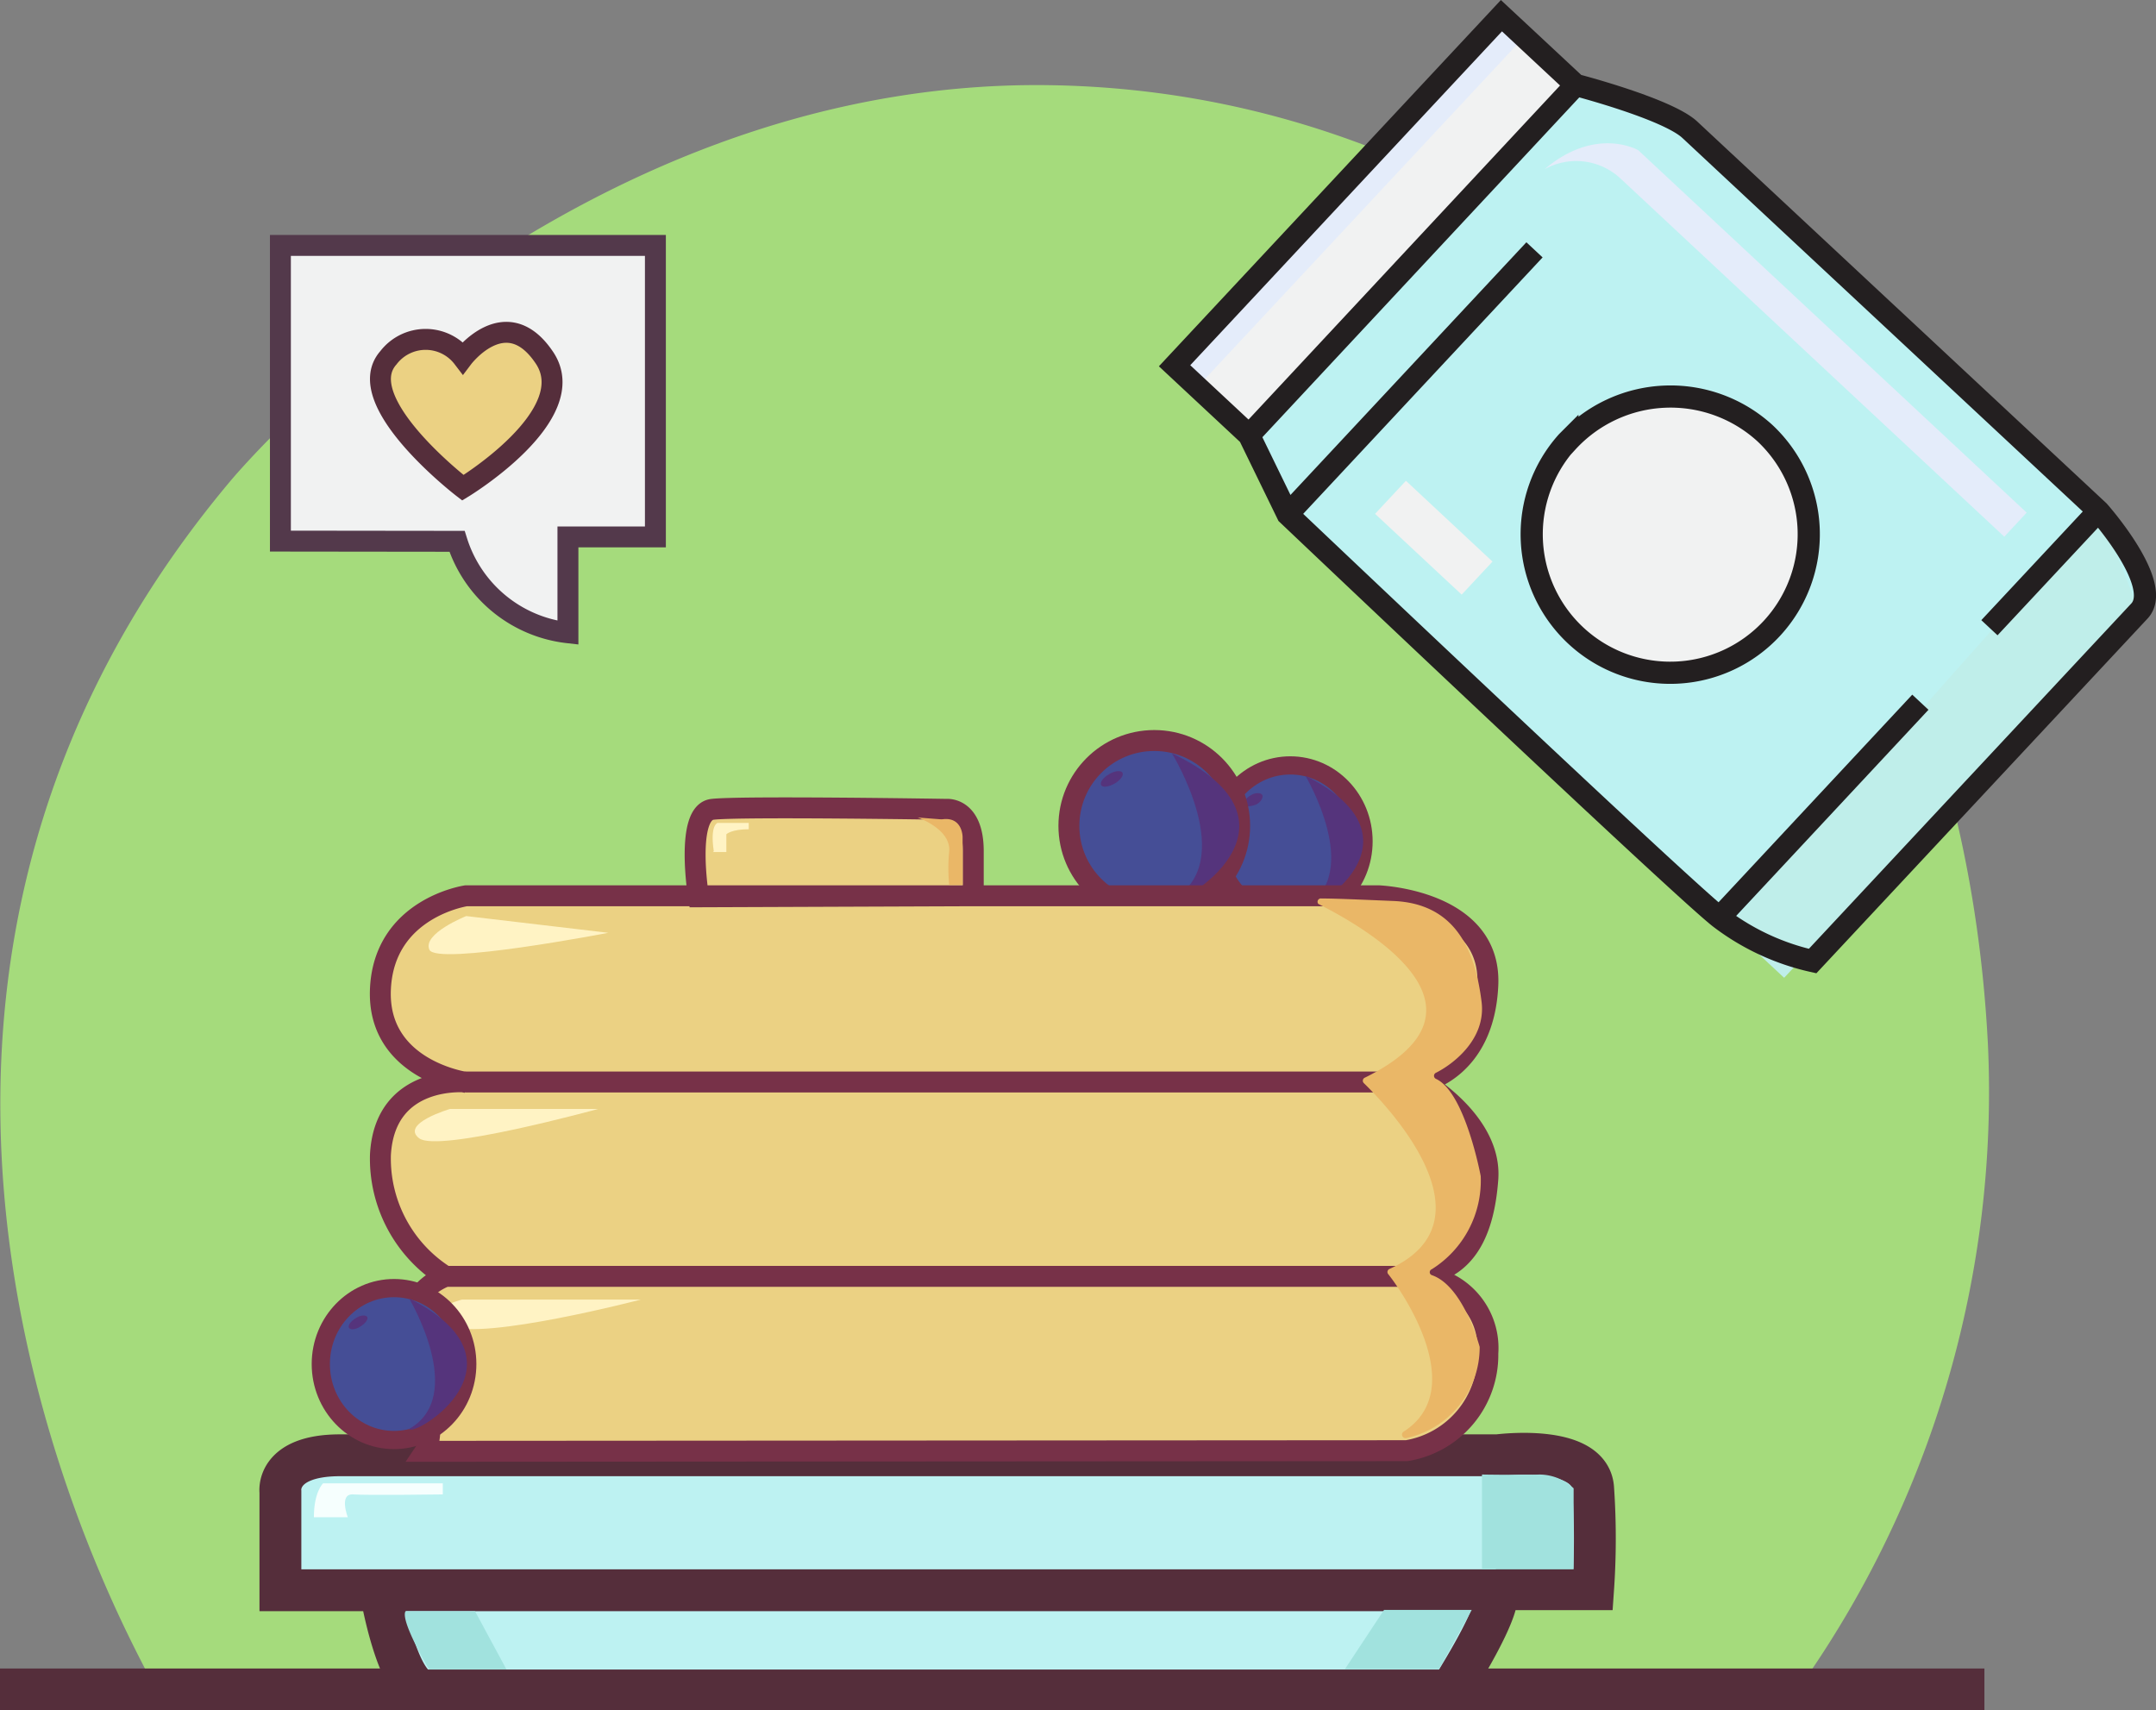 <svg id="breakfast" xmlns="http://www.w3.org/2000/svg" viewBox="0 0 103.03 81.74"><rect x="0" y="0" width="103.03" height="81.74" fill="#808080" stroke="none"/><defs><style>.cls-1{fill:#a5db7c;}.cls-15,.cls-2{fill:#f1f2f2;}.cls-2{stroke:#53394b;}.cls-18,.cls-2,.cls-3,.cls-4,.cls-5,.cls-6,.cls-8,.cls-9{stroke-miterlimit:10;}.cls-3,.cls-4,.cls-9{fill:#ebd183;}.cls-3,.cls-4,.cls-5{stroke:#552e3b;}.cls-4,.cls-5{stroke-width:2px;}.cls-14,.cls-5{fill:#bdf2f2;}.cls-6,.cls-8{fill:#454e96;}.cls-6,.cls-8,.cls-9{stroke:#773148;}.cls-6{stroke-width:0.87px;}.cls-7{fill:#55347c;}.cls-10{fill:#eab767;}.cls-11{fill:#fff3c4;}.cls-12{fill:#a1e2de;}.cls-13{fill:#f6fffe;}.cls-16{fill:#bfeeea;}.cls-17{fill:#e4ecfa;}.cls-18{fill:none;stroke:#231f20;stroke-width:1.06px;}</style></defs><g id="breakfast_icon"><path id="bg" class="cls-1" d="M7.12,80.14C6.79,79.17-11,49.22,11,23,11,23,26.94,3.76,50.1,4.07S86,22.25,86,22.25s8.09,9.6,9,27.7a49.23,49.23,0,0,1-9,30.68"/><g id="speech"><path id="speech_bubble" class="cls-2" d="M21.84,25.87a6.3,6.3,0,0,0,5.3,4.37V25.66h4.18V11.73H13.4V25.86Z"/><path id="heart_speech" class="cls-3" d="M22.12,17.1s2.07-2.74,3.9,0-3.9,6.21-3.9,6.21-5.39-4.14-3.56-6.21A2.24,2.24,0,0,1,22.12,17.1Z"/></g><line id="line" class="cls-4" y1="80.74" x2="94.83" y2="80.74"/><path id="outline_plate" class="cls-5" d="M18.18,76s.79,4.79,2.14,4.79h49s2.71-4.21,2.13-4.79H13.4V71.3s-.25-1.75,2.85-1.75H71.57s4.37-.58,4.56,1.55a35,35,0,0,1,0,4.85H71.48"/><g id="topping"><g id="berry"><ellipse id="blueberry" class="cls-6" cx="61.66" cy="40.21" rx="3.5" ry="3.63"/><path id="shading_blueberry" class="cls-7" d="M62.38,43.32c2.78-1.58,0-6.25,0-6.25C68.49,40.15,62.59,43.74,62.38,43.32ZM59.78,38c-.25.15-.39.35-.33.46s.31.09.55,0,.39-.36.32-.47S60,37.87,59.78,38Z"/></g><g id="berry-2" data-name="berry"><circle id="blueberry-2" data-name="blueberry" class="cls-8" cx="55.16" cy="39.47" r="4.08"/><path id="shading_blueberry-2" data-name="shading_blueberry" class="cls-7" d="M56,43c3.24-1.77,0-7,0-7C63.12,39.4,56.25,43.44,56,43Zm-3-6c-.28.16-.45.39-.38.52s.36.09.64-.07.45-.39.38-.52S53.25,36.84,53,37Z"/></g></g><path id="pancake" class="cls-9" d="M20.32,69.36s.78-1.16-.58-4.17A3,3,0,0,1,21.29,61H67.22a3.45,3.45,0,0,1,3.88,3.68,4.63,4.63,0,0,1-3.88,4.65ZM67.22,61c2.71,0,3.68-1.94,3.88-4.66S68,51.71,68,51.71l-45.72,0s-3.89-.39-4.1,3.48A6.65,6.65,0,0,0,21.29,61M68,51.71s2.92-.57,3.1-4.64-5.24-4.26-5.24-4.26H22.28s-3.92.57-4.1,4.45,4.1,4.47,4.1,4.47m24.23-8.92V40.68c0-2.12-1.27-2-1.27-2s-9.89-.16-11.2,0-.66,4.18-.66,4.18Z"/><path id="shadow_pancake" class="cls-10" d="M63.15,42.94c.66,0,1.78.05,3.45.12,3,.13,3.9,2.42,4.2,4.81.23,1.8-1.38,3-2.18,3.4a.16.16,0,0,0,0,.29c1.4.64,2.14,4.65,2.14,4.65a5,5,0,0,1-2.34,4.45.15.15,0,0,0,0,.28c1.45.49,2.21,3.14,2.29,3.43a.09.09,0,0,1,0,0,4.44,4.44,0,0,1-3.52,4.36.17.17,0,0,1-.13-.3c3.16-2,0-6.64-.73-7.55a.16.16,0,0,1,.08-.24c5.14-2.34-.21-7.88-1.24-8.88a.16.16,0,0,1,.06-.26c6.75-3.33,0-7.17-2.23-8.3A.16.16,0,0,1,63.15,42.94Zm-19.3-3.87s1.59.54,1.51,1.61a8.09,8.09,0,0,0,0,1.61H46V40s0-1-1-.84Z"/><path id="highlight_pancake" class="cls-11" d="M29.07,44.58s-8.2,1.58-8.55.81,1.76-1.61,1.76-1.61ZM21.5,53s-2.38.7-1.47,1.4S28.58,53,28.58,53Zm.57,9.11s-2.18.56-.57,1.26,9.12-1.26,9.12-1.26Zm12-21.39h.64v-.85s.24-.24,1.07-.24v-.3H34.29S33.92,39.42,34.11,40.68Z"/><path id="shadow_plate" class="cls-12" d="M73.57,70.47a2.38,2.38,0,0,1,1.63.66V75H70.82V70.47S72.61,70.5,73.57,70.47Zm-9.3,9.3h4.5l1.56-2.83H66.14ZM19.38,77c-.27.45,1.12,2.78,1.12,2.78h3.7L22.7,77Z"/><path id="highlight_plate" class="cls-13" d="M15,72.51h1.62s-.44-1.14.26-1.09,4.28,0,4.28,0v-.53H15.44S15,71.29,15,72.51Z"/><g id="berry-3" data-name="berry"><ellipse id="blueberry-3" data-name="blueberry" class="cls-6" cx="18.83" cy="65.19" rx="3.5" ry="3.63"/><path id="shading_blueberry-3" data-name="shading_blueberry" class="cls-7" d="M19.55,68.29c2.79-1.57,0-6.24,0-6.24C25.66,65.13,19.77,68.72,19.55,68.29ZM17,63c-.24.14-.39.35-.32.46s.3.09.54-.06.39-.35.33-.46S17.19,62.85,17,63Z"/></g><g id="beer_breakfast"><g id="beer_color"><polygon class="cls-14" points="59.43 20.56 61.3 24.37 82.14 43.82 86.62 45.93 102.23 29.2 102.01 26.9 100.26 24.4 80.52 5.98 77.22 4.47 75.05 3.83 59.43 20.56"/><ellipse class="cls-15" cx="79.6" cy="25.52" rx="6.74" ry="6.89" transform="translate(6.63 66.3) rotate(-46.98)"/><rect class="cls-15" x="54" y="8.07" width="22.89" height="4.91" transform="translate(13.1 51.19) rotate(-46.98)"/></g><g id="highlights"><polygon class="cls-16" points="82.61 44.26 85.26 46.73 102.05 28.74 100.29 24.37 82.61 44.26"/><rect class="cls-15" x="67.44" y="22.87" width="2.16" height="5.66" transform="translate(2.98 58.26) rotate(-46.98)"/><path class="cls-17" d="M73.81,8.09a3.1,3.1,0,0,1,3.66.47L95.78,25.65l1.07-1.15L78.29,7.18S76.27,6,73.81,8.09Z"/><polygon class="cls-17" points="57.22 18.5 72.67 1.94 71.75 0.75 56.13 17.48 57.22 18.5"/></g><path id="beer_can" class="cls-18" d="M71.75.75,75.3,4.06,59.69,20.8l-3.56-3.32ZM56.13,17.48l3.56,3.32,1.84,3.78S80.11,42.22,82.17,43.85a11.43,11.43,0,0,0,4.45,2.08L102.24,29.2c1.17-1.26-1.95-4.77-1.95-4.77L80.74,6.19c-1.09-1-5.44-2.13-5.44-2.13M61.53,24.58l11.8-12.64m8.84,31.91,9.6-10.29M95.07,30l5.22-5.59m-25.4-3.3a6.62,6.62,0,1,0,9.44-.42A6.69,6.69,0,0,0,74.89,21.13Z"/></g></g></svg>